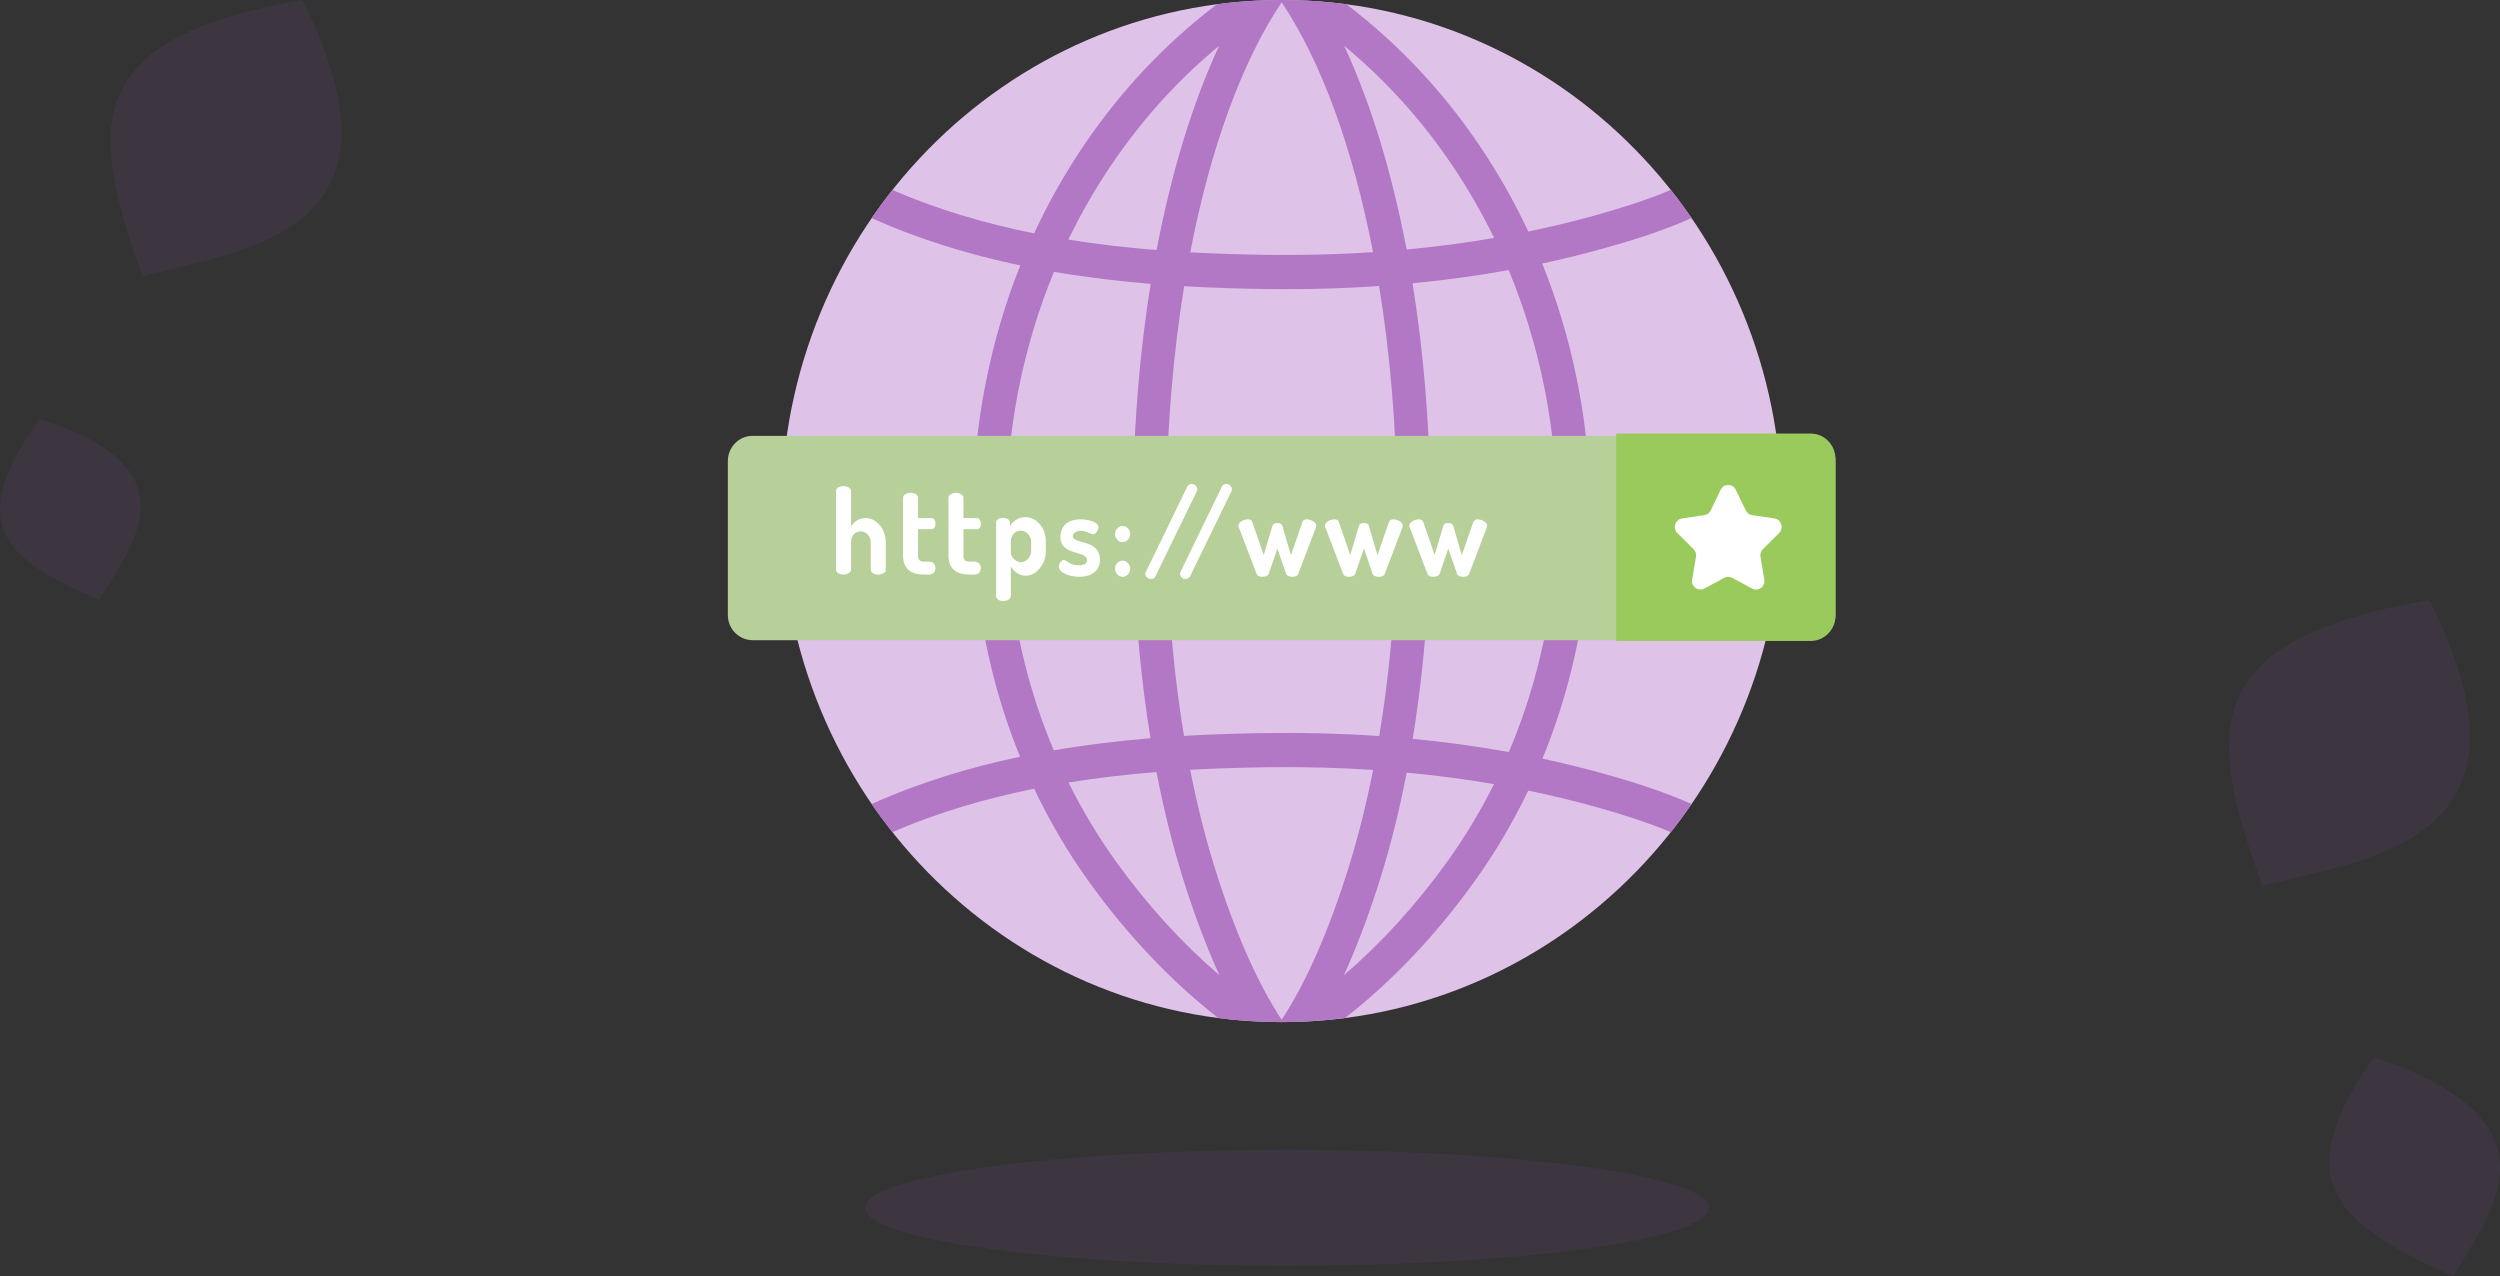 <svg xmlns="http://www.w3.org/2000/svg" width="237" height="121" viewBox="0 0 237 121">
    <rect x="0" y="0" width="237" height="121" fill="#333333" stroke="none"/>
    <g fill="none" fill-rule="evenodd">
        <g fill-rule="nonzero">
            <g>
                <path fill="#814B9B" d="M225.044 100.231c18.754 6.176 10.609 15.268 7.548 20.769-10.925-4.885-15.982-8.907-7.548-20.769zm5.24-43.343c11.86 23.308-6.541 24.59-15.802 27.09-5.46-14.825-6.007-23.393 15.802-27.09zM3.747 39.731c11.622 3.582 10.394 8.936 7.964 13.346l-.194.347c-.261.458-.533.906-.8 1.34l-.2.321c-.399.639-.78 1.243-1.1 1.803-8.874-3.82-12.935-7.058-5.67-17.157zM28.662 0c11.366 22.531-6.269 23.77-15.144 26.187C8.285 11.856 7.762 3.574 28.662 0z" opacity=".125" style="mix-blend-mode:multiply" transform="translate(-384 -281) translate(384 281)"/>
                <g transform="translate(-384 -281) translate(384 281) translate(69)">
                    <g>
                        <path fill="#DFC2E8" d="M99.924 48.448c0 26.757-21.232 48.448-47.424 48.448S5.076 75.206 5.076 48.448C5.076 21.69 26.308 0 52.5 0s47.424 21.691 47.424 48.448z"/>
                        <path fill="#B277C5" d="M77.222 71.921c4.564-11.098 5.765-23.68 3.253-36.012-.77-3.785-1.866-7.435-3.274-10.928 2.108-.451 4.177-.963 6.2-1.536 2.249-.637 5.162-1.523 7.963-2.772-.627-.912-1.282-1.801-1.97-2.666-2.404 1.011-4.883 1.76-6.84 2.316-2.173.616-4.398 1.158-6.673 1.625-1.33-2.846-2.878-5.576-4.642-8.18-3.513-5.19-7.74-9.667-12.61-13.366h-.002c-.796-.106-1.595-.19-2.403-.255C55.048.054 53.858.004 52.66.002h-.003C52.652 0 52.65 0 52.646 0h-.292c-.005 0-.006 0-.011.002h-.002c-1.199.002-2.39.052-3.565.145-.808.065-1.607.15-2.403.255h-.002C41.5 4.1 37.274 8.577 33.76 13.768c-1.8 2.658-3.378 5.447-4.725 8.358-4.521-.91-9.07-2.222-13.435-4.114-.686.864-1.34 1.752-1.965 2.663 4.586 2.063 9.356 3.494 14.091 4.487-1.374 3.438-2.445 7.029-3.202 10.747-2.5 12.264-1.323 24.776 3.179 35.831-4.729.991-9.49 2.422-14.068 4.48.624.912 1.28 1.8 1.964 2.665 4.368-1.893 8.919-3.207 13.44-4.114 1.457 3.072 3.183 6.012 5.171 8.782 3.646 5.082 7.824 9.48 12.28 12.958.764.098 1.534.177 2.308.24 1.167.091 2.35.14 3.54.143h.002c.004.002.007.002.01.002h.297c.004 0 .007 0 .01-.002h.003c1.19-.002 2.373-.052 3.54-.143.774-.063 1.544-.142 2.307-.24 4.456-3.478 8.635-7.876 12.28-12.958 1.95-2.717 3.649-5.597 5.09-8.607 2.274.469 4.501 1.011 6.676 1.627 1.957.554 4.436 1.305 6.84 2.316.688-.865 1.343-1.754 1.97-2.667-2.8-1.248-5.714-2.134-7.962-2.771-2.018-.573-4.078-1.083-6.18-1.53zm.148-35.351c2.428 11.919 1.199 24.071-3.333 34.722-2.963-.536-6.004-.953-9.112-1.25 1.69-10.352 2.13-21.912 1.185-33.26-.282-3.416-.686-6.735-1.203-9.925 3.11-.298 6.15-.716 9.113-1.252 1.453 3.494 2.574 7.156 3.35 10.965zM52.5 96.67c-2.32-3.515-4.517-8.517-6.391-14.566-.888-2.863-1.65-5.922-2.282-9.13 2.533-.14 4.968-.207 7.258-.24 3.433-.047 6.797.037 10.086.256-.633 3.201-1.394 6.256-2.28 9.114-1.874 6.05-4.071 11.051-6.391 14.566zm-1.459-27.176c-2.454.035-5.07.108-7.798.268-1.681-10.141-2.122-21.52-1.194-32.707.285-3.424.691-6.743 1.211-9.923 2.722.16 5.334.233 7.781.268.645.009 1.288.013 1.926.013 2.976 0 5.9-.1 8.77-.298.521 3.184.929 6.51 1.215 9.94.927 11.193.486 22.579-1.2 32.724-3.491-.242-7.065-.337-10.71-.285zM52.5.216c3.78 5.643 6.772 13.903 8.665 23.69-3.285.217-6.65.301-10.08.254-2.288-.033-4.72-.099-7.252-.24C45.724 14.125 48.719 5.861 52.5.216zm16.13 15.395c1.504 2.221 2.842 4.54 4.013 6.948-2.702.467-5.468.832-8.298 1.094-1.404-7.366-3.42-13.944-5.92-19.31 3.888 3.212 7.305 6.982 10.205 11.268zm-32.26 0c2.9-4.286 6.317-8.056 10.204-11.269-2.505 5.38-4.523 11.976-5.928 19.362-2.72-.216-5.526-.531-8.364-.99 1.189-2.464 2.553-4.834 4.088-7.103zM27.63 36.57c.764-3.75 1.863-7.358 3.284-10.803 3.115.536 6.192.897 9.17 1.144-.512 3.173-.913 6.474-1.194 9.87-.942 11.328-.506 22.871 1.177 33.206-2.977.247-6.056.607-9.171 1.143-4.478-10.612-5.681-22.702-3.266-34.56zm9.14 45.067c-1.694-2.362-3.19-4.857-4.477-7.454 2.831-.46 5.63-.776 8.343-.992.67 3.48 1.49 6.798 2.449 9.893.85 2.74 2.022 6.095 3.513 9.365-3.539-3.029-6.863-6.68-9.828-10.812zm31.46 0c-2.965 4.132-6.29 7.783-9.828 10.812 1.491-3.271 2.663-6.626 3.513-9.365.956-3.08 1.77-6.38 2.44-9.84 2.822.263 5.581.626 8.276 1.09-1.271 2.543-2.739 4.987-4.4 7.303z"/>
                        <path fill="#B7CF98" d="M102.658 60.688H2.342C1.05 60.688 0 59.617 0 58.295V43.711c0-1.321 1.049-2.392 2.342-2.392h100.316c1.293 0 2.342 1.071 2.342 2.392v14.584c0 1.322-1.049 2.393-2.342 2.393z"/>
                        <g fill="#FFF">
                            <path d="M17.952 3.143c1.084 0 1.94 1.043 1.94 2.302v.93c0 1.213-.888 2.325-1.897 2.325-.65 0-1.214-.432-1.42-.896v2.835c0 .238-.326.465-.716.465-.401 0-.683-.227-.683-.465V3.664c0-.272.293-.454.66-.454.38 0 .652.182.652.455v.34c.25-.443.77-.862 1.464-.862zM33.7 0c.263 0 .547.2.547.5 0 .066-.01.133-.044.2l-3.926 8.064c-.078.155-.252.245-.428.245-.316 0-.524-.256-.524-.489 0-.067.022-.134.054-.19L33.307.234c.077-.155.23-.233.394-.233zm3.282 0c.262 0 .546.2.546.5 0 .066-.01.133-.043.2L33.56 8.763c-.077.155-.252.245-.427.245-.316 0-.525-.256-.525-.489 0-.067.022-.134.055-.19L36.59.234c.077-.155.23-.233.394-.233zm-13.8 3.352c.864 0 1.697.311 1.697.722 0 .201-.181.69-.501.69-.256 0-.587-.322-1.174-.322-.534 0-.747.277-.747.5 0 .812 2.562.255 2.562 2.234 0 .99-.705 1.623-1.965 1.623-1.089 0-1.932-.467-1.932-.956 0-.233.193-.634.459-.634.31 0 .545.501 1.442.501.63 0 .778-.256.778-.479 0-.978-2.53-.366-2.53-2.223 0-.789.48-1.656 1.911-1.656zm3.995 3.916c.383 0 .713.35.713.766 0 .405-.33.765-.713.765-.414 0-.723-.36-.723-.765 0-.416.309-.766.723-.766zm17.447-3.916c.347 0 .902.244.902.599 0 .066-.01.144-.043.2L43.81 8.543c-.077.189-.316.255-.555.255-.272 0-.511-.088-.576-.255l-.838-2.418-.826 2.407c-.065.178-.326.266-.598.266-.228 0-.468-.066-.544-.266L38.199 4.15c-.044-.088-.054-.154-.054-.21 0-.344.543-.588.913-.588.185 0 .347.077.402.233l1.087 3.15.816-2.74c.076-.255.261-.288.478-.288.207 0 .402.033.479.289l.805 2.75 1.097-3.16c.055-.146.207-.234.403-.234zm8.203 0c.348 0 .902.244.902.599 0 .066-.01.144-.043.2l-1.674 4.393c-.077.189-.316.255-.555.255-.272 0-.51-.088-.576-.255l-.837-2.418-.827 2.407c-.065.178-.326.266-.598.266-.228 0-.467-.066-.543-.266L46.402 4.15c-.044-.088-.054-.154-.054-.21 0-.344.543-.588.912-.588.186 0 .348.077.403.233l1.087 3.15.816-2.74c.076-.255.261-.288.478-.288.207 0 .402.033.478.289l.806 2.75 1.098-3.16c.054-.146.206-.234.402-.234zm7.998 0c.348 0 .903.244.903.599 0 .066-.012.144-.044.2L60.01 8.543c-.075.189-.315.255-.554.255-.272 0-.51-.088-.576-.255l-.838-2.418-.826 2.407c-.065.178-.326.266-.598.266-.228 0-.468-.066-.543-.266L54.4 4.15c-.044-.088-.054-.154-.054-.21 0-.344.544-.588.913-.588.185 0 .348.077.402.233l1.088 3.15.815-2.74c.076-.255.26-.288.478-.288.207 0 .403.033.479.289l.804 2.75 1.098-3.16c.055-.146.207-.234.403-.234zM.707.21c.386 0 .718.178.718.446v3.42c.2-.434.696-.846 1.392-.846 1.016 0 1.9 1.025 1.9 2.262v2.64c0 .301-.365.458-.718.458-.332 0-.707-.157-.707-.458v-2.64c0-.502-.442-1.003-.962-1.003-.452 0-.905.378-.905 1.003v2.641c0 .223-.331.457-.718.457-.42 0-.707-.234-.707-.457V.656C0 .388.287.21.707.21zM7.06.838c.363 0 .714.181.714.452v1.94h1.297c.231 0 .363.271.363.53 0 .271-.132.53-.363.53H7.774v2.472c0 .44.154.598.616.598h.428c.407 0 .604.305.604.61 0 .315-.197.62-.604.62H8.39c-1.319 0-2.033-.553-2.033-1.828V1.29c0-.27.374-.452.703-.452zm4.307 0c.363 0 .714.181.714.452v1.94h1.297c.23 0 .362.271.362.53 0 .271-.131.53-.362.53H12.08v2.472c0 .44.154.598.616.598h.428c.407 0 .604.305.604.61 0 .315-.197.62-.604.62h-.428c-1.319 0-2.033-.553-2.033-1.828V1.29c0-.27.373-.452.703-.452zm6.14 3.586c-.456 0-.932.385-.932 1.02V6.58c0 .238.4.84.953.84.51 0 .966-.523.966-1.045v-.93c0-.51-.444-1.02-.987-1.02zm9.671-.443c.383 0 .713.349.713.765 0 .405-.33.766-.713.766-.414 0-.723-.36-.723-.766 0-.416.309-.765.723-.765z" transform="translate(10.254 45.881)"/>
                        </g>
                        <path fill="#9ACA5B" d="M102.658 60.762H84.222v-19.66h18.436c1.293 0 2.342 1.071 2.342 2.393V58.37c0 1.321-1.049 2.392-2.342 2.392z"/>
                        <path fill="#FFF" d="M95.548 46.426l.95 1.965c.115.24.339.405.597.444l2.124.315c.65.096.91.914.44 1.383l-1.537 1.53c-.188.186-.273.454-.228.718l.362 2.16c.111.662-.57 1.167-1.152.855l-1.899-1.02c-.231-.124-.508-.124-.738 0l-1.9 1.02c-.581.312-1.262-.193-1.151-.855l.363-2.16c.044-.264-.042-.532-.228-.718l-1.537-1.53c-.471-.47-.211-1.287.44-1.383l2.123-.315c.258-.039.482-.205.597-.444l.95-1.965c.291-.603 1.132-.603 1.424 0z"/>
                    </g>
                    <ellipse fill="#814B9B" opacity=".125" style="mix-blend-mode:multiply" cx="53" cy="114.5" rx="40" ry="5.5"/>
                </g>
            </g>
        </g>
    </g>
</svg>
